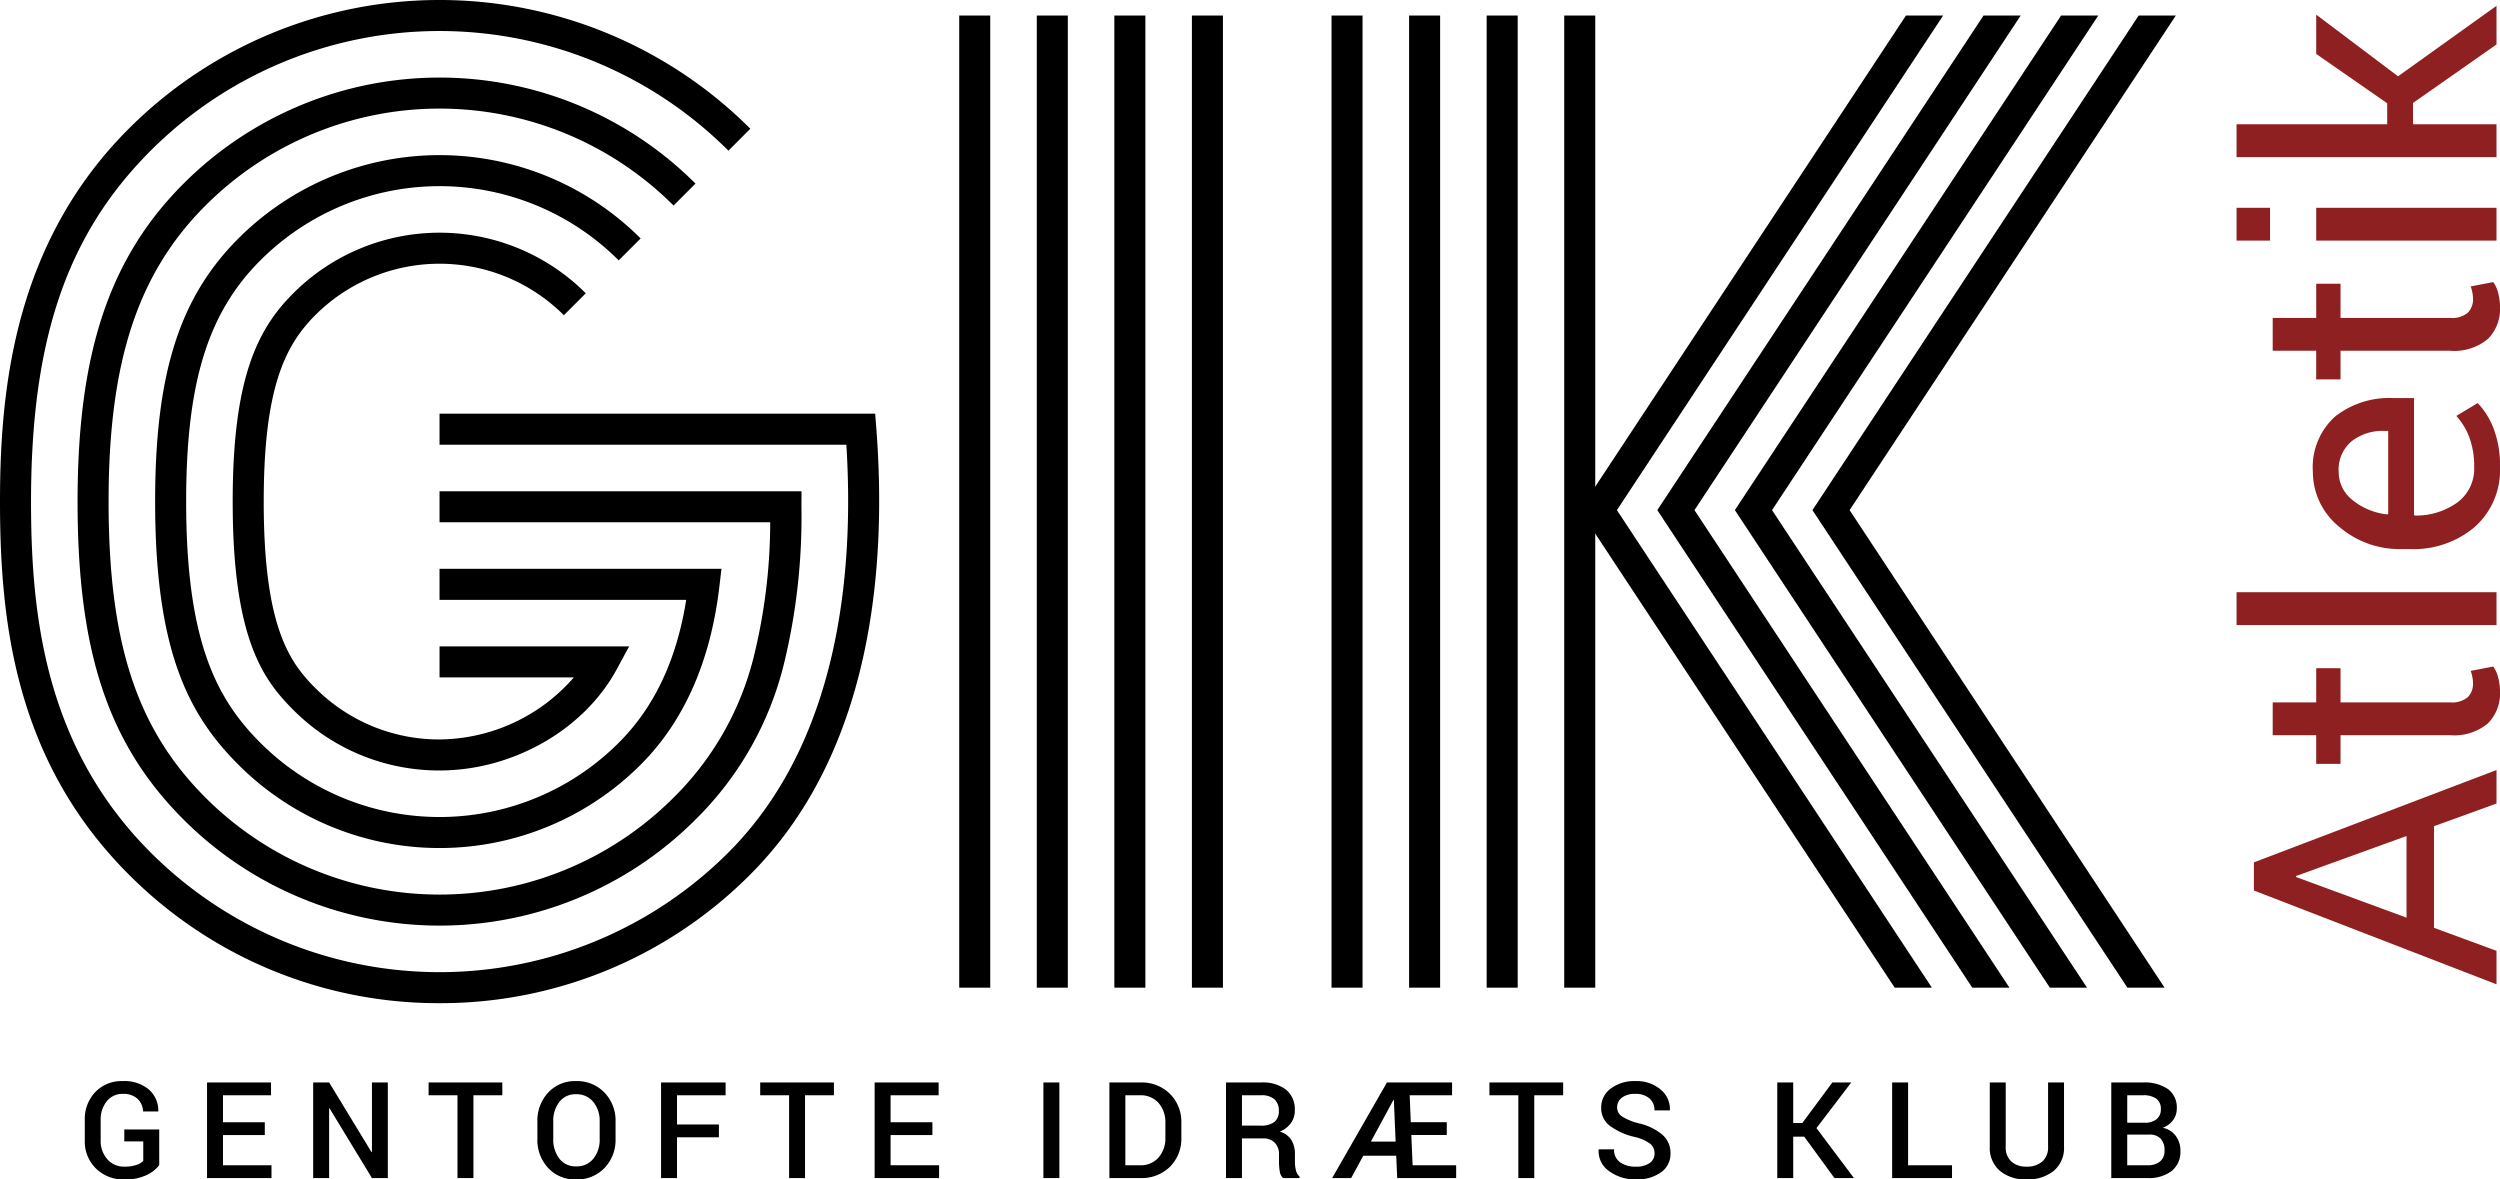 <svg xmlns="http://www.w3.org/2000/svg" viewBox="0 0 241.733 114.044"><defs><style>.cls-1{fill:#8f2022;}</style></defs><g id="Layer_2" data-name="Layer 2"><g id="GIK_LOGO" data-name="GIK LOGO"><path d="M118.25,1.5v94h-3V1.5Zm-10.5,94h3V1.5h-3Zm-7.5,0h3V1.5h-3Zm-7.5,0h3V1.5h-3Z"/><path d="M154.25,1.5v94h-3V1.5Zm-10.5,94h3V1.5h-3Zm-7.5,0h3V1.5h-3Zm-7.5,0h3V1.5h-3Z"/><path d="M42.5,97A42.22,42.22,0,0,1,12.448,84.552C1.479,73.584,0,60.173,0,48.5,0,37.51,1.415,23.481,12.448,12.448a42.499,42.499,0,0,1,60.104,0l-2.121,2.121a39.5,39.5,0,0,0-55.862,0C6.46,22.679,3,32.826,3,48.5,3,59.558,4.375,72.236,14.569,82.431a39.5,39.5,0,0,0,55.862,0C81.131,71.73,82.611,55.354,81.837,43H42.5V40H84.624l.107,1.384c1.019,13.118-.267,31.256-12.179,43.168A42.222,42.222,0,0,1,42.5,97ZM67.249,79.248a31.755,31.755,0,0,0,8.506-14.861,60.145,60.145,0,0,0,1.738-15.379L77.501,47.5H42.5v3H74.475a54.672,54.672,0,0,1-1.618,13.113,28.869,28.869,0,0,1-7.729,13.514,32,32,0,0,1-45.255,0C13.215,70.47,10.5,62.177,10.5,48.5c0-13.496,2.803-22.058,9.373-28.627a32.001,32.001,0,0,1,45.255,0l2.121-2.121a35,35,0,0,0-49.498,0C10.566,24.937,7.5,34.133,7.5,48.5c0,14.559,2.97,23.468,10.251,30.748a34.998,34.998,0,0,0,49.498,0Zm-5.304-5.303c4.21-4.21,6.773-10.021,7.619-17.271L69.76,55H42.5v3H66.354c-.936,5.84-3.08,10.374-6.53,13.824a24.499,24.499,0,0,1-34.648-.001C20.869,67.517,18,61.902,18,48.5c0-11.469,2.079-18.227,7.176-23.324a24.5,24.5,0,0,1,34.648,0l2.121-2.121a27.499,27.499,0,0,0-38.891,0C17.334,28.776,15,36.148,15,48.5c0,14.434,3.22,20.61,8.054,25.444a27.499,27.499,0,0,0,38.891.001Zm-2.31-9.231L60.834,62.5h-18.333v3h12.987A17.397,17.397,0,0,1,42.5,71.5a16.886,16.886,0,0,1-12.021-4.98C27.959,64,25.5,60.534,25.5,48.5c0-10.823,1.991-15.032,4.98-18.021a17,17,0,0,1,24.041,0l2.121-2.121a19.999,19.999,0,0,0-28.284,0C24.842,31.875,22.5,36.646,22.5,48.5c0,13.181,2.894,17.178,5.857,20.141A19.869,19.869,0,0,0,42.5,74.5C49.583,74.5,56.469,70.567,59.636,64.714Z"/><polygon points="205.705 95.5 209.299 95.5 178.844 49.326 210.389 1.5 206.795 1.5 175.25 49.326 205.705 95.5"/><polygon points="198.205 95.5 201.799 95.5 171.344 49.326 202.889 1.5 199.295 1.5 167.75 49.326 198.205 95.5"/><polygon points="190.705 95.5 194.299 95.5 163.844 49.326 195.389 1.5 191.795 1.5 160.25 49.326 190.705 95.5"/><polygon points="186.799 95.5 156.344 49.326 187.888 1.5 184.295 1.5 152.75 49.326 183.205 95.5 186.799 95.5"/><path class="cls-1" d="M235.353,79.886V89.715l6.043,2.225v3.238l-23.461-9.072V83.383l23.461-8.927v3.239Zm-2.658,8.846V80.837l-10.684,3.867v.097Z"/><path class="cls-1" d="M219.755,67.914h4.206V64.611h2.353v3.303h10.586A2.374,2.374,0,0,0,238.624,67.407a1.836,1.836,0,0,0,.499-1.346,3.183,3.183,0,0,0-.064-.604,3.709,3.709,0,0,0-.161-.588l2.176-.419a2.812,2.812,0,0,1,.476,1.039,5.277,5.277,0,0,1,.185,1.378,4.11,4.11,0,0,1-1.168,3.078,5.074,5.074,0,0,1-3.666,1.144H226.313v2.771h-2.353V71.089h-4.206Z"/><path class="cls-1" d="M241.396,57.263v3.174H216.259V57.263Z"/><path class="cls-1" d="M241.733,45.146a7.354,7.354,0,0,1-2.425,5.793,9.129,9.129,0,0,1-6.292,2.15h-.709a8.941,8.941,0,0,1-6.195-2.215,6.825,6.825,0,0,1-2.474-5.245,6.603,6.603,0,0,1,2.127-5.333,8.474,8.474,0,0,1,5.672-1.805H233.419V49.802l.08.049a6.852,6.852,0,0,0,4.122-1.273,4.056,4.056,0,0,0,1.615-3.432,8,8,0,0,0-.459-2.828,6.515,6.515,0,0,0-1.266-2.103l2.065-1.241a7.385,7.385,0,0,1,1.54,2.466A9.923,9.923,0,0,1,241.733,45.146Zm-15.598.483a3.444,3.444,0,0,0,1.341,2.724A6.336,6.336,0,0,0,230.842,49.738l.08-.031v-8.041h-.418a4.839,4.839,0,0,0-3.115.999A3.565,3.565,0,0,0,226.136,45.63Z"/><path class="cls-1" d="M219.755,30.74h4.206V27.437h2.353V30.74h10.586a2.374,2.374,0,0,0,1.725-.507,1.836,1.836,0,0,0,.499-1.346,3.183,3.183,0,0,0-.064-.604,3.709,3.709,0,0,0-.161-.588l2.176-.419a2.812,2.812,0,0,1,.476,1.039,5.277,5.277,0,0,1,.185,1.378,4.11,4.11,0,0,1-1.168,3.078,5.074,5.074,0,0,1-3.666,1.144H226.313v2.771h-2.353V33.915h-4.206Z"/><path class="cls-1" d="M219.497,20.09v3.174h-3.238V20.09Zm21.898,0v3.174H223.961V20.09Z"/><path class="cls-1" d="M233.322,9.955v2.062h8.073v3.174H216.259V12.017H230.825V9.986l-6.864-4.77V1.414L231.875,7.377,241.396.56V4.299Z"/><path d="M15.396,112.66a3.229,3.229,0,0,1-1.209.955,4.764,4.764,0,0,1-2.162.429,3.764,3.764,0,0,1-2.748-1.058,3.654,3.654,0,0,1-1.079-2.732V108.324a3.774,3.774,0,0,1,1.019-2.732,3.492,3.492,0,0,1,2.631-1.057,3.691,3.691,0,0,1,2.536.803,2.721,2.721,0,0,1,.924,2.092l-.013.038h-1.46a1.789,1.789,0,0,0-.543-1.229,1.991,1.991,0,0,0-1.425-.467,1.902,1.902,0,0,0-1.546.717,2.777,2.777,0,0,0-.587,1.82v1.94a2.667,2.667,0,0,0,.638,1.836,2.105,2.105,0,0,0,1.653.72,3.445,3.445,0,0,0,1.175-.167,1.618,1.618,0,0,0,.653-.396v-1.874h-1.834v-1.155h3.377Z"/><path d="M25.604,109.753H21.561v2.92H26.251v1.237H20.019v-9.242H26.207V105.906H21.561v2.608h4.044Z"/><path d="M37.5,113.91H35.964l-4.101-6.747-.038.013v6.734h-1.542v-9.242h1.542l4.101,6.741.038-.013v-6.729H37.5Z"/><path d="M48.571,105.906h-2.793v8.004h-1.542V105.906h-2.793v-1.238h7.128Z"/><path d="M59.521,110.121a3.905,3.905,0,0,1-1.063,2.809,3.643,3.643,0,0,1-2.758,1.114,3.525,3.525,0,0,1-2.701-1.114,3.962,3.962,0,0,1-1.037-2.809v-1.663A3.963,3.963,0,0,1,52.999,105.652a3.509,3.509,0,0,1,2.695-1.117,3.645,3.645,0,0,1,2.761,1.117,3.9,3.9,0,0,1,1.066,2.806Zm-1.536-1.676a2.863,2.863,0,0,0-.619-1.898,2.062,2.062,0,0,0-1.672-.742,1.942,1.942,0,0,0-1.606.742,2.957,2.957,0,0,0-.591,1.898v1.676a2.988,2.988,0,0,0,.591,1.913,1.943,1.943,0,0,0,1.612.746,2.052,2.052,0,0,0,1.673-.742,2.916,2.916,0,0,0,.612-1.917Z"/><path d="M69.513,109.969H65.463v3.941h-1.542v-9.242h6.239V105.906H65.463v2.824H69.513Z"/><path d="M80.635,105.906h-2.793v8.004h-1.542V105.906h-2.793v-1.238h7.128Z"/><path d="M90.157,109.753H86.113v2.92h4.69v1.237H84.571v-9.242h6.188V105.906H86.113v2.608h4.044Z"/><path d="M102.434,113.91h-1.543v-9.242h1.543Z"/><path d="M107.271,113.91v-9.242h2.996a3.874,3.874,0,0,1,2.859,1.099,3.816,3.816,0,0,1,1.102,2.824v1.403a3.802,3.802,0,0,1-1.102,2.824,3.885,3.885,0,0,1-2.859,1.092Zm1.542-8.004v6.767h1.409a2.278,2.278,0,0,0,1.806-.749,2.82,2.82,0,0,0,.657-1.934v-1.414a2.804,2.804,0,0,0-.657-1.922,2.277,2.277,0,0,0-1.806-.748Z"/><path d="M120.088,110.076v3.834h-1.542v-9.242H121.96a3.662,3.662,0,0,1,2.394.698,2.442,2.442,0,0,1,.845,1.993,2.056,2.056,0,0,1-.372,1.234,2.546,2.546,0,0,1-1.082.829,1.936,1.936,0,0,1,1.124.809,2.607,2.607,0,0,1,.342,1.381v.769a3.125,3.125,0,0,0,.102.793,1.118,1.118,0,0,0,.344.591v.146h-1.588a1.035,1.035,0,0,1-.326-.66,5.49,5.49,0,0,1-.073-.882v-.743a1.556,1.556,0,0,0-.406-1.13,1.484,1.484,0,0,0-1.117-.419Zm0-1.237h1.79a2.095,2.095,0,0,0,1.352-.355,1.333,1.333,0,0,0,.426-1.086,1.436,1.436,0,0,0-.419-1.095A1.796,1.796,0,0,0,121.96,105.906h-1.872Z"/><path d="M140.801,113.91h-5.701l-.095-2.158h-3.187l-1.168,2.158h-1.841l5.3-9.242h6.297V105.906h-4.1l.107,2.603h3.479v1.237h-3.428l.127,2.927h4.209Zm-8.246-3.522h2.393l-.171-4.044-.032-.006Z"/><path d="M151.147,105.906h-2.793v8.004h-1.542V105.906h-2.793v-1.238h7.128Z"/><path d="M159.984,111.529a1.18,1.18,0,0,0-.429-.941,4.024,4.024,0,0,0-1.514-.657,6.422,6.422,0,0,1-2.384-1.076,2.14,2.14,0,0,1-.834-1.755,2.242,2.242,0,0,1,.923-1.841,3.752,3.752,0,0,1,2.384-.724,3.546,3.546,0,0,1,2.447.821,2.455,2.455,0,0,1,.892,1.972l-.013.038h-1.479a1.489,1.489,0,0,0-.482-1.152,1.973,1.973,0,0,0-1.378-.441,2.022,2.022,0,0,0-1.298.367,1.166,1.166,0,0,0-.454.95,1.037,1.037,0,0,0,.492.874,5.447,5.447,0,0,0,1.628.659,5.418,5.418,0,0,1,2.266,1.104,2.32,2.32,0,0,1,.775,1.796,2.17,2.17,0,0,1-.924,1.838,3.989,3.989,0,0,1-2.428.683,4.291,4.291,0,0,1-2.539-.771,2.366,2.366,0,0,1-1.061-2.104l.013-.038h1.485a1.441,1.441,0,0,0,.584,1.26,2.557,2.557,0,0,0,1.518.416,2.24,2.24,0,0,0,1.332-.344A1.09,1.09,0,0,0,159.984,111.529Z"/><path d="M174.458,109.911H173.392v3.999h-1.542v-9.242h1.542v3.917h.882l2.901-3.917h1.828l-3.364,4.412,3.625,4.83h-1.886Z"/><path d="M184.5,112.673h4.247v1.237H182.958v-9.242H184.5Z"/><path d="M199.576,104.668V110.863a2.876,2.876,0,0,1-1.002,2.358,4.007,4.007,0,0,1-2.622.822,3.871,3.871,0,0,1-2.571-.825,2.905,2.905,0,0,1-.983-2.355v-6.195h1.542v6.19a1.856,1.856,0,0,0,.547,1.459,2.113,2.113,0,0,0,1.466.488,2.234,2.234,0,0,0,1.517-.488,1.822,1.822,0,0,0,.565-1.459v-6.19Z"/><path d="M204.147,113.91v-9.242h3.072a3.996,3.996,0,0,1,2.398.632,2.187,2.187,0,0,1,.863,1.889,1.854,1.854,0,0,1-.361,1.123,2.131,2.131,0,0,1-1.003.736,2.063,2.063,0,0,1,1.27.794,2.34,2.34,0,0,1,.444,1.415,2.374,2.374,0,0,1-.851,1.978,3.683,3.683,0,0,1-2.349.676Zm1.542-5.351h1.701a1.738,1.738,0,0,0,1.133-.34,1.171,1.171,0,0,0,.416-.962,1.195,1.195,0,0,0-.438-1.019,2.085,2.085,0,0,0-1.281-.333h-1.53Zm0,1.148v2.965h1.942a1.862,1.862,0,0,0,1.231-.364,1.303,1.303,0,0,0,.432-1.055,1.651,1.651,0,0,0-.362-1.141,1.44,1.44,0,0,0-1.129-.405Z"/></g></g></svg>